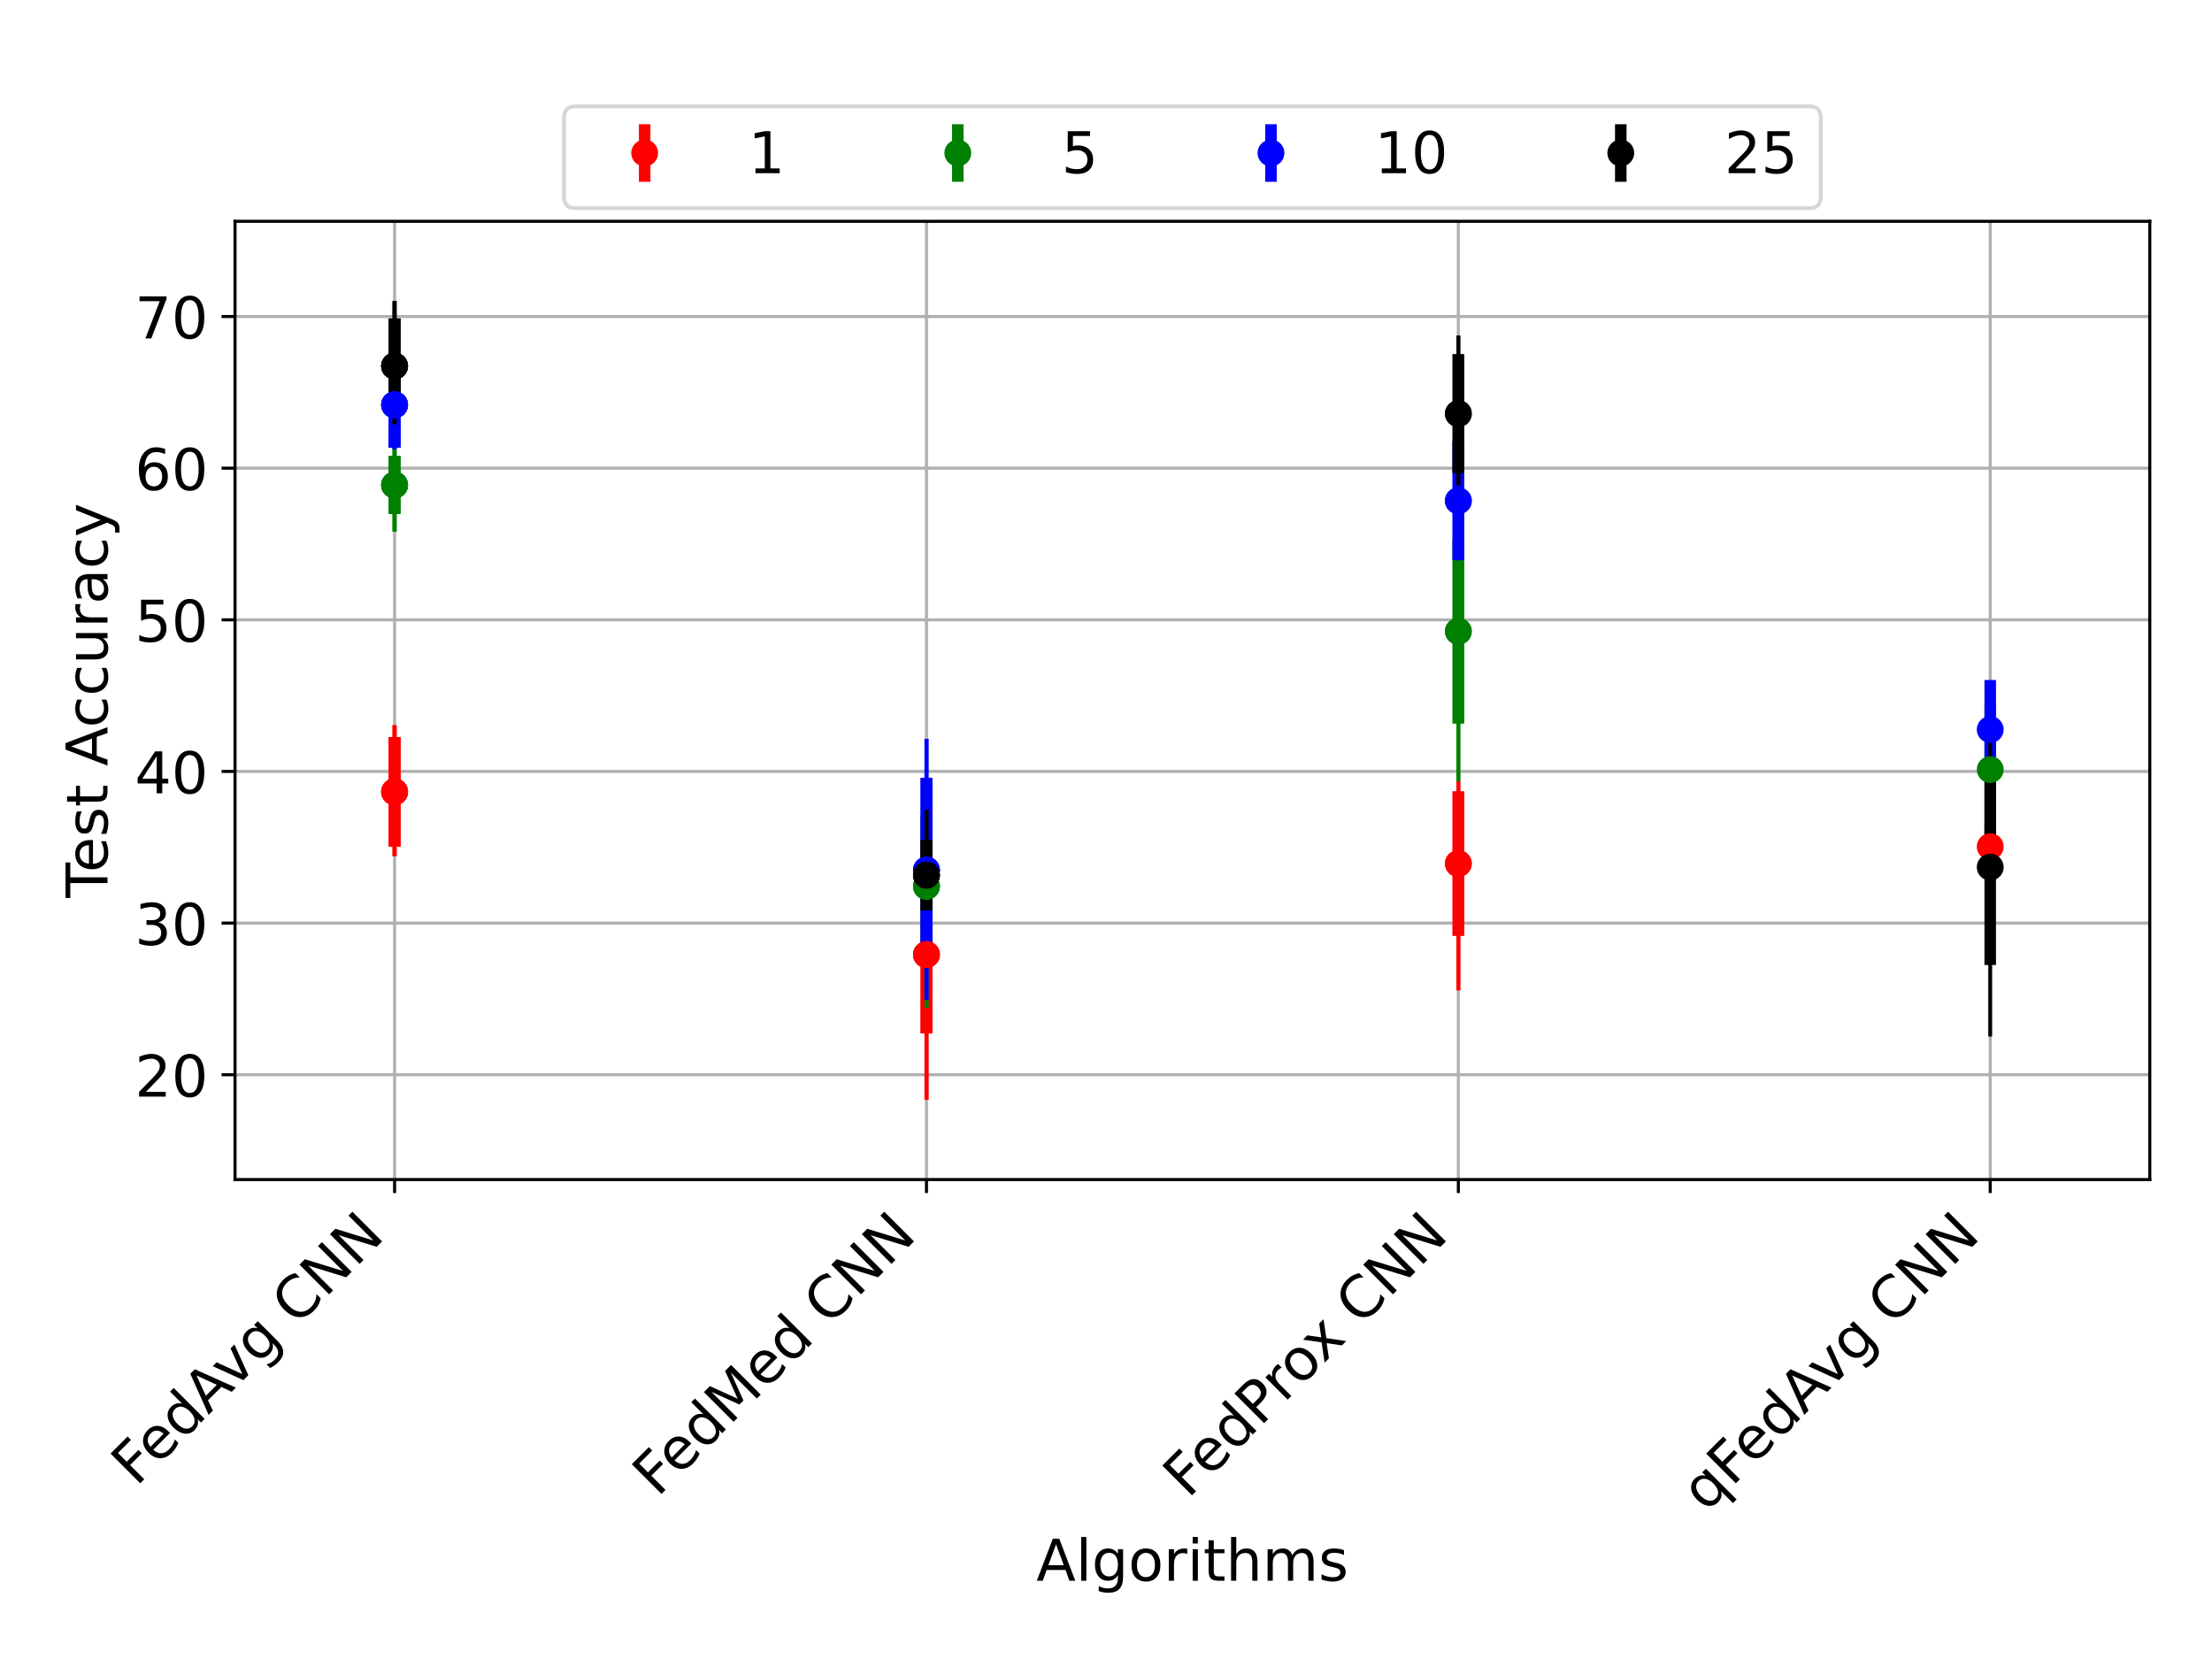 <?xml version="1.0" encoding="utf-8" standalone="no"?>
<!DOCTYPE svg PUBLIC "-//W3C//DTD SVG 1.1//EN"
  "http://www.w3.org/Graphics/SVG/1.1/DTD/svg11.dtd">
<!-- Created with matplotlib (https://matplotlib.org/) -->
<svg height="432pt" version="1.1" viewBox="0 0 576 432" width="576pt" xmlns="http://www.w3.org/2000/svg" xmlns:xlink="http://www.w3.org/1999/xlink">
 <defs>
  <style type="text/css">
*{stroke-linecap:butt;stroke-linejoin:round;}
  </style>
 </defs>
 <g id="figure_1">
  <g id="patch_1">
   <path d="M 0 432 
L 576 432 
L 576 0 
L 0 0 
z
" style="fill:#ffffff;"/>
  </g>
  <g id="axes_1">
   <g id="patch_2">
    <path d="M 61.2 307.157 
L 559.8 307.157 
L 559.8 57.624 
L 61.2 57.624 
z
" style="fill:#ffffff;"/>
   </g>
   <g id="matplotlib.axis_1">
    <g id="xtick_1">
     <g id="line2d_1">
      <path clip-path="url(#p30dc39fc55)" d="M 102.75 307.157 
L 102.75 57.624 
" style="fill:none;stroke:#b0b0b0;stroke-linecap:square;stroke-width:0.8;"/>
     </g>
     <g id="line2d_2">
      <defs>
       <path d="M 0 0 
L 0 3.5 
" id="mb467968a9c" style="stroke:#000000;stroke-width:0.8;"/>
      </defs>
      <g>
       <use style="stroke:#000000;stroke-width:0.8;" x="102.75" xlink:href="#mb467968a9c" y="307.157"/>
      </g>
     </g>
     <g id="text_1">
      <!-- FedAvg CNN -->
      <defs>
       <path d="M 9.812 72.906 
L 51.703 72.906 
L 51.703 64.594 
L 19.672 64.594 
L 19.672 43.109 
L 48.578 43.109 
L 48.578 34.812 
L 19.672 34.812 
L 19.672 0 
L 9.812 0 
z
" id="DejaVuSans-70"/>
       <path d="M 56.203 29.594 
L 56.203 25.203 
L 14.891 25.203 
Q 15.484 15.922 20.484 11.062 
Q 25.484 6.203 34.422 6.203 
Q 39.594 6.203 44.453 7.469 
Q 49.312 8.734 54.109 11.281 
L 54.109 2.781 
Q 49.266 0.734 44.188 -0.344 
Q 39.109 -1.422 33.891 -1.422 
Q 20.797 -1.422 13.156 6.188 
Q 5.516 13.812 5.516 26.812 
Q 5.516 40.234 12.766 48.109 
Q 20.016 56 32.328 56 
Q 43.359 56 49.781 48.891 
Q 56.203 41.797 56.203 29.594 
z
M 47.219 32.234 
Q 47.125 39.594 43.094 43.984 
Q 39.062 48.391 32.422 48.391 
Q 24.906 48.391 20.391 44.141 
Q 15.875 39.891 15.188 32.172 
z
" id="DejaVuSans-101"/>
       <path d="M 45.406 46.391 
L 45.406 75.984 
L 54.391 75.984 
L 54.391 0 
L 45.406 0 
L 45.406 8.203 
Q 42.578 3.328 38.25 0.953 
Q 33.938 -1.422 27.875 -1.422 
Q 17.969 -1.422 11.734 6.484 
Q 5.516 14.406 5.516 27.297 
Q 5.516 40.188 11.734 48.094 
Q 17.969 56 27.875 56 
Q 33.938 56 38.25 53.625 
Q 42.578 51.266 45.406 46.391 
z
M 14.797 27.297 
Q 14.797 17.391 18.875 11.75 
Q 22.953 6.109 30.078 6.109 
Q 37.203 6.109 41.297 11.75 
Q 45.406 17.391 45.406 27.297 
Q 45.406 37.203 41.297 42.844 
Q 37.203 48.484 30.078 48.484 
Q 22.953 48.484 18.875 42.844 
Q 14.797 37.203 14.797 27.297 
z
" id="DejaVuSans-100"/>
       <path d="M 34.188 63.188 
L 20.797 26.906 
L 47.609 26.906 
z
M 28.609 72.906 
L 39.797 72.906 
L 67.578 0 
L 57.328 0 
L 50.688 18.703 
L 17.828 18.703 
L 11.188 0 
L 0.781 0 
z
" id="DejaVuSans-65"/>
       <path d="M 2.984 54.688 
L 12.5 54.688 
L 29.594 8.797 
L 46.688 54.688 
L 56.203 54.688 
L 35.688 0 
L 23.484 0 
z
" id="DejaVuSans-118"/>
       <path d="M 45.406 27.984 
Q 45.406 37.75 41.375 43.109 
Q 37.359 48.484 30.078 48.484 
Q 22.859 48.484 18.828 43.109 
Q 14.797 37.75 14.797 27.984 
Q 14.797 18.266 18.828 12.891 
Q 22.859 7.516 30.078 7.516 
Q 37.359 7.516 41.375 12.891 
Q 45.406 18.266 45.406 27.984 
z
M 54.391 6.781 
Q 54.391 -7.172 48.188 -13.984 
Q 42 -20.797 29.203 -20.797 
Q 24.469 -20.797 20.266 -20.094 
Q 16.062 -19.391 12.109 -17.922 
L 12.109 -9.188 
Q 16.062 -11.328 19.922 -12.344 
Q 23.781 -13.375 27.781 -13.375 
Q 36.625 -13.375 41.016 -8.766 
Q 45.406 -4.156 45.406 5.172 
L 45.406 9.625 
Q 42.625 4.781 38.281 2.391 
Q 33.938 0 27.875 0 
Q 17.828 0 11.672 7.656 
Q 5.516 15.328 5.516 27.984 
Q 5.516 40.672 11.672 48.328 
Q 17.828 56 27.875 56 
Q 33.938 56 38.281 53.609 
Q 42.625 51.219 45.406 46.391 
L 45.406 54.688 
L 54.391 54.688 
z
" id="DejaVuSans-103"/>
       <path id="DejaVuSans-32"/>
       <path d="M 64.406 67.281 
L 64.406 56.891 
Q 59.422 61.531 53.781 63.812 
Q 48.141 66.109 41.797 66.109 
Q 29.297 66.109 22.656 58.469 
Q 16.016 50.828 16.016 36.375 
Q 16.016 21.969 22.656 14.328 
Q 29.297 6.688 41.797 6.688 
Q 48.141 6.688 53.781 8.984 
Q 59.422 11.281 64.406 15.922 
L 64.406 5.609 
Q 59.234 2.094 53.438 0.328 
Q 47.656 -1.422 41.219 -1.422 
Q 24.656 -1.422 15.125 8.703 
Q 5.609 18.844 5.609 36.375 
Q 5.609 53.953 15.125 64.078 
Q 24.656 74.219 41.219 74.219 
Q 47.75 74.219 53.531 72.484 
Q 59.328 70.75 64.406 67.281 
z
" id="DejaVuSans-67"/>
       <path d="M 9.812 72.906 
L 23.094 72.906 
L 55.422 11.922 
L 55.422 72.906 
L 64.984 72.906 
L 64.984 0 
L 51.703 0 
L 19.391 60.984 
L 19.391 0 
L 9.812 0 
z
" id="DejaVuSans-78"/>
      </defs>
      <g transform="translate(35.476 387.284)rotate(-45)scale(0.15 -0.15)">
       <use xlink:href="#DejaVuSans-70"/>
       <use x="52.02" xlink:href="#DejaVuSans-101"/>
       <use x="113.543" xlink:href="#DejaVuSans-100"/>
       <use x="177.02" xlink:href="#DejaVuSans-65"/>
       <use x="239.553" xlink:href="#DejaVuSans-118"/>
       <use x="298.732" xlink:href="#DejaVuSans-103"/>
       <use x="362.209" xlink:href="#DejaVuSans-32"/>
       <use x="393.996" xlink:href="#DejaVuSans-67"/>
       <use x="463.82" xlink:href="#DejaVuSans-78"/>
       <use x="538.625" xlink:href="#DejaVuSans-78"/>
      </g>
     </g>
    </g>
    <g id="xtick_2">
     <g id="line2d_3">
      <path clip-path="url(#p30dc39fc55)" d="M 241.25 307.157 
L 241.25 57.624 
" style="fill:none;stroke:#b0b0b0;stroke-linecap:square;stroke-width:0.8;"/>
     </g>
     <g id="line2d_4">
      <g>
       <use style="stroke:#000000;stroke-width:0.8;" x="241.25" xlink:href="#mb467968a9c" y="307.157"/>
      </g>
     </g>
     <g id="text_2">
      <!-- FedMed CNN -->
      <defs>
       <path d="M 9.812 72.906 
L 24.516 72.906 
L 43.109 23.297 
L 61.812 72.906 
L 76.516 72.906 
L 76.516 0 
L 66.891 0 
L 66.891 64.016 
L 48.094 14.016 
L 38.188 14.016 
L 19.391 64.016 
L 19.391 0 
L 9.812 0 
z
" id="DejaVuSans-77"/>
      </defs>
      <g transform="translate(171.208 390.052)rotate(-45)scale(0.15 -0.15)">
       <use xlink:href="#DejaVuSans-70"/>
       <use x="52.02" xlink:href="#DejaVuSans-101"/>
       <use x="113.543" xlink:href="#DejaVuSans-100"/>
       <use x="177.02" xlink:href="#DejaVuSans-77"/>
       <use x="263.299" xlink:href="#DejaVuSans-101"/>
       <use x="324.822" xlink:href="#DejaVuSans-100"/>
       <use x="388.299" xlink:href="#DejaVuSans-32"/>
       <use x="420.086" xlink:href="#DejaVuSans-67"/>
       <use x="489.91" xlink:href="#DejaVuSans-78"/>
       <use x="564.715" xlink:href="#DejaVuSans-78"/>
      </g>
     </g>
    </g>
    <g id="xtick_3">
     <g id="line2d_5">
      <path clip-path="url(#p30dc39fc55)" d="M 379.75 307.157 
L 379.75 57.624 
" style="fill:none;stroke:#b0b0b0;stroke-linecap:square;stroke-width:0.8;"/>
     </g>
     <g id="line2d_6">
      <g>
       <use style="stroke:#000000;stroke-width:0.8;" x="379.75" xlink:href="#mb467968a9c" y="307.157"/>
      </g>
     </g>
     <g id="text_3">
      <!-- FedProx CNN -->
      <defs>
       <path d="M 19.672 64.797 
L 19.672 37.406 
L 32.078 37.406 
Q 38.969 37.406 42.719 40.969 
Q 46.484 44.531 46.484 51.125 
Q 46.484 57.672 42.719 61.234 
Q 38.969 64.797 32.078 64.797 
z
M 9.812 72.906 
L 32.078 72.906 
Q 44.344 72.906 50.609 67.359 
Q 56.891 61.812 56.891 51.125 
Q 56.891 40.328 50.609 34.812 
Q 44.344 29.297 32.078 29.297 
L 19.672 29.297 
L 19.672 0 
L 9.812 0 
z
" id="DejaVuSans-80"/>
       <path d="M 41.109 46.297 
Q 39.594 47.172 37.812 47.578 
Q 36.031 48 33.891 48 
Q 26.266 48 22.188 43.047 
Q 18.109 38.094 18.109 28.812 
L 18.109 0 
L 9.078 0 
L 9.078 54.688 
L 18.109 54.688 
L 18.109 46.188 
Q 20.953 51.172 25.484 53.578 
Q 30.031 56 36.531 56 
Q 37.453 56 38.578 55.875 
Q 39.703 55.766 41.062 55.516 
z
" id="DejaVuSans-114"/>
       <path d="M 30.609 48.391 
Q 23.391 48.391 19.188 42.75 
Q 14.984 37.109 14.984 27.297 
Q 14.984 17.484 19.156 11.844 
Q 23.344 6.203 30.609 6.203 
Q 37.797 6.203 41.984 11.859 
Q 46.188 17.531 46.188 27.297 
Q 46.188 37.016 41.984 42.703 
Q 37.797 48.391 30.609 48.391 
z
M 30.609 56 
Q 42.328 56 49.016 48.375 
Q 55.719 40.766 55.719 27.297 
Q 55.719 13.875 49.016 6.219 
Q 42.328 -1.422 30.609 -1.422 
Q 18.844 -1.422 12.172 6.219 
Q 5.516 13.875 5.516 27.297 
Q 5.516 40.766 12.172 48.375 
Q 18.844 56 30.609 56 
z
" id="DejaVuSans-111"/>
       <path d="M 54.891 54.688 
L 35.109 28.078 
L 55.906 0 
L 45.312 0 
L 29.391 21.484 
L 13.484 0 
L 2.875 0 
L 24.125 28.609 
L 4.688 54.688 
L 15.281 54.688 
L 29.781 35.203 
L 44.281 54.688 
z
" id="DejaVuSans-120"/>
      </defs>
      <g transform="translate(309.352 390.408)rotate(-45)scale(0.15 -0.15)">
       <use xlink:href="#DejaVuSans-70"/>
       <use x="52.02" xlink:href="#DejaVuSans-101"/>
       <use x="113.543" xlink:href="#DejaVuSans-100"/>
       <use x="177.02" xlink:href="#DejaVuSans-80"/>
       <use x="235.572" xlink:href="#DejaVuSans-114"/>
       <use x="274.436" xlink:href="#DejaVuSans-111"/>
       <use x="332.492" xlink:href="#DejaVuSans-120"/>
       <use x="391.672" xlink:href="#DejaVuSans-32"/>
       <use x="423.459" xlink:href="#DejaVuSans-67"/>
       <use x="493.283" xlink:href="#DejaVuSans-78"/>
       <use x="568.088" xlink:href="#DejaVuSans-78"/>
      </g>
     </g>
    </g>
    <g id="xtick_4">
     <g id="line2d_7">
      <path clip-path="url(#p30dc39fc55)" d="M 518.25 307.157 
L 518.25 57.624 
" style="fill:none;stroke:#b0b0b0;stroke-linecap:square;stroke-width:0.8;"/>
     </g>
     <g id="line2d_8">
      <g>
       <use style="stroke:#000000;stroke-width:0.8;" x="518.25" xlink:href="#mb467968a9c" y="307.157"/>
      </g>
     </g>
     <g id="text_4">
      <!-- qFedAvg CNN -->
      <defs>
       <path d="M 14.797 27.297 
Q 14.797 17.391 18.875 11.75 
Q 22.953 6.109 30.078 6.109 
Q 37.203 6.109 41.297 11.75 
Q 45.406 17.391 45.406 27.297 
Q 45.406 37.203 41.297 42.844 
Q 37.203 48.484 30.078 48.484 
Q 22.953 48.484 18.875 42.844 
Q 14.797 37.203 14.797 27.297 
z
M 45.406 8.203 
Q 42.578 3.328 38.25 0.953 
Q 33.938 -1.422 27.875 -1.422 
Q 17.969 -1.422 11.734 6.484 
Q 5.516 14.406 5.516 27.297 
Q 5.516 40.188 11.734 48.094 
Q 17.969 56 27.875 56 
Q 33.938 56 38.25 53.625 
Q 42.578 51.266 45.406 46.391 
L 45.406 54.688 
L 54.391 54.688 
L 54.391 -20.797 
L 45.406 -20.797 
z
" id="DejaVuSans-113"/>
      </defs>
      <g transform="translate(444.242 394.018)rotate(-45)scale(0.15 -0.15)">
       <use xlink:href="#DejaVuSans-113"/>
       <use x="63.477" xlink:href="#DejaVuSans-70"/>
       <use x="115.496" xlink:href="#DejaVuSans-101"/>
       <use x="177.02" xlink:href="#DejaVuSans-100"/>
       <use x="240.496" xlink:href="#DejaVuSans-65"/>
       <use x="303.029" xlink:href="#DejaVuSans-118"/>
       <use x="362.209" xlink:href="#DejaVuSans-103"/>
       <use x="425.686" xlink:href="#DejaVuSans-32"/>
       <use x="457.473" xlink:href="#DejaVuSans-67"/>
       <use x="527.297" xlink:href="#DejaVuSans-78"/>
       <use x="602.102" xlink:href="#DejaVuSans-78"/>
      </g>
     </g>
    </g>
    <g id="text_5">
     <!-- Algorithms -->
     <defs>
      <path d="M 9.422 75.984 
L 18.406 75.984 
L 18.406 0 
L 9.422 0 
z
" id="DejaVuSans-108"/>
      <path d="M 9.422 54.688 
L 18.406 54.688 
L 18.406 0 
L 9.422 0 
z
M 9.422 75.984 
L 18.406 75.984 
L 18.406 64.594 
L 9.422 64.594 
z
" id="DejaVuSans-105"/>
      <path d="M 18.312 70.219 
L 18.312 54.688 
L 36.812 54.688 
L 36.812 47.703 
L 18.312 47.703 
L 18.312 18.016 
Q 18.312 11.328 20.141 9.422 
Q 21.969 7.516 27.594 7.516 
L 36.812 7.516 
L 36.812 0 
L 27.594 0 
Q 17.188 0 13.234 3.875 
Q 9.281 7.766 9.281 18.016 
L 9.281 47.703 
L 2.688 47.703 
L 2.688 54.688 
L 9.281 54.688 
L 9.281 70.219 
z
" id="DejaVuSans-116"/>
      <path d="M 54.891 33.016 
L 54.891 0 
L 45.906 0 
L 45.906 32.719 
Q 45.906 40.484 42.875 44.328 
Q 39.844 48.188 33.797 48.188 
Q 26.516 48.188 22.312 43.547 
Q 18.109 38.922 18.109 30.906 
L 18.109 0 
L 9.078 0 
L 9.078 75.984 
L 18.109 75.984 
L 18.109 46.188 
Q 21.344 51.125 25.703 53.562 
Q 30.078 56 35.797 56 
Q 45.219 56 50.047 50.172 
Q 54.891 44.344 54.891 33.016 
z
" id="DejaVuSans-104"/>
      <path d="M 52 44.188 
Q 55.375 50.25 60.062 53.125 
Q 64.75 56 71.094 56 
Q 79.641 56 84.281 50.016 
Q 88.922 44.047 88.922 33.016 
L 88.922 0 
L 79.891 0 
L 79.891 32.719 
Q 79.891 40.578 77.094 44.375 
Q 74.312 48.188 68.609 48.188 
Q 61.625 48.188 57.562 43.547 
Q 53.516 38.922 53.516 30.906 
L 53.516 0 
L 44.484 0 
L 44.484 32.719 
Q 44.484 40.625 41.703 44.406 
Q 38.922 48.188 33.109 48.188 
Q 26.219 48.188 22.156 43.531 
Q 18.109 38.875 18.109 30.906 
L 18.109 0 
L 9.078 0 
L 9.078 54.688 
L 18.109 54.688 
L 18.109 46.188 
Q 21.188 51.219 25.484 53.609 
Q 29.781 56 35.688 56 
Q 41.656 56 45.828 52.969 
Q 50 49.953 52 44.188 
z
" id="DejaVuSans-109"/>
      <path d="M 44.281 53.078 
L 44.281 44.578 
Q 40.484 46.531 36.375 47.5 
Q 32.281 48.484 27.875 48.484 
Q 21.188 48.484 17.844 46.438 
Q 14.5 44.391 14.5 40.281 
Q 14.5 37.156 16.891 35.375 
Q 19.281 33.594 26.516 31.984 
L 29.594 31.297 
Q 39.156 29.25 43.188 25.516 
Q 47.219 21.781 47.219 15.094 
Q 47.219 7.469 41.188 3.016 
Q 35.156 -1.422 24.609 -1.422 
Q 20.219 -1.422 15.453 -0.562 
Q 10.688 0.297 5.422 2 
L 5.422 11.281 
Q 10.406 8.688 15.234 7.391 
Q 20.062 6.109 24.812 6.109 
Q 31.156 6.109 34.562 8.281 
Q 37.984 10.453 37.984 14.406 
Q 37.984 18.062 35.516 20.016 
Q 33.062 21.969 24.703 23.781 
L 21.578 24.516 
Q 13.234 26.266 9.516 29.906 
Q 5.812 33.547 5.812 39.891 
Q 5.812 47.609 11.281 51.797 
Q 16.75 56 26.812 56 
Q 31.781 56 36.172 55.266 
Q 40.578 54.547 44.281 53.078 
z
" id="DejaVuSans-115"/>
     </defs>
     <g transform="translate(269.863 411.621)scale(0.15 -0.15)">
      <use xlink:href="#DejaVuSans-65"/>
      <use x="68.408" xlink:href="#DejaVuSans-108"/>
      <use x="96.191" xlink:href="#DejaVuSans-103"/>
      <use x="159.668" xlink:href="#DejaVuSans-111"/>
      <use x="220.85" xlink:href="#DejaVuSans-114"/>
      <use x="261.963" xlink:href="#DejaVuSans-105"/>
      <use x="289.746" xlink:href="#DejaVuSans-116"/>
      <use x="328.955" xlink:href="#DejaVuSans-104"/>
      <use x="392.334" xlink:href="#DejaVuSans-109"/>
      <use x="489.746" xlink:href="#DejaVuSans-115"/>
     </g>
    </g>
   </g>
   <g id="matplotlib.axis_2">
    <g id="ytick_1">
     <g id="line2d_9">
      <path clip-path="url(#p30dc39fc55)" d="M 61.2 279.864 
L 559.8 279.864 
" style="fill:none;stroke:#b0b0b0;stroke-linecap:square;stroke-width:0.8;"/>
     </g>
     <g id="line2d_10">
      <defs>
       <path d="M 0 0 
L -3.5 0 
" id="m1a79c2ee93" style="stroke:#000000;stroke-width:0.8;"/>
      </defs>
      <g>
       <use style="stroke:#000000;stroke-width:0.8;" x="61.2" xlink:href="#m1a79c2ee93" y="279.864"/>
      </g>
     </g>
     <g id="text_6">
      <!-- 20 -->
      <defs>
       <path d="M 19.188 8.297 
L 53.609 8.297 
L 53.609 0 
L 7.328 0 
L 7.328 8.297 
Q 12.938 14.109 22.625 23.891 
Q 32.328 33.688 34.812 36.531 
Q 39.547 41.844 41.422 45.531 
Q 43.312 49.219 43.312 52.781 
Q 43.312 58.594 39.234 62.25 
Q 35.156 65.922 28.609 65.922 
Q 23.969 65.922 18.812 64.312 
Q 13.672 62.703 7.812 59.422 
L 7.812 69.391 
Q 13.766 71.781 18.938 73 
Q 24.125 74.219 28.422 74.219 
Q 39.75 74.219 46.484 68.547 
Q 53.219 62.891 53.219 53.422 
Q 53.219 48.922 51.531 44.891 
Q 49.859 40.875 45.406 35.406 
Q 44.188 33.984 37.641 27.219 
Q 31.109 20.453 19.188 8.297 
z
" id="DejaVuSans-50"/>
       <path d="M 31.781 66.406 
Q 24.172 66.406 20.328 58.906 
Q 16.5 51.422 16.5 36.375 
Q 16.5 21.391 20.328 13.891 
Q 24.172 6.391 31.781 6.391 
Q 39.453 6.391 43.281 13.891 
Q 47.125 21.391 47.125 36.375 
Q 47.125 51.422 43.281 58.906 
Q 39.453 66.406 31.781 66.406 
z
M 31.781 74.219 
Q 44.047 74.219 50.516 64.516 
Q 56.984 54.828 56.984 36.375 
Q 56.984 17.969 50.516 8.266 
Q 44.047 -1.422 31.781 -1.422 
Q 19.531 -1.422 13.062 8.266 
Q 6.594 17.969 6.594 36.375 
Q 6.594 54.828 13.062 64.516 
Q 19.531 74.219 31.781 74.219 
z
" id="DejaVuSans-48"/>
      </defs>
      <g transform="translate(35.112 285.563)scale(0.15 -0.15)">
       <use xlink:href="#DejaVuSans-50"/>
       <use x="63.623" xlink:href="#DejaVuSans-48"/>
      </g>
     </g>
    </g>
    <g id="ytick_2">
     <g id="line2d_11">
      <path clip-path="url(#p30dc39fc55)" d="M 61.2 240.375 
L 559.8 240.375 
" style="fill:none;stroke:#b0b0b0;stroke-linecap:square;stroke-width:0.8;"/>
     </g>
     <g id="line2d_12">
      <g>
       <use style="stroke:#000000;stroke-width:0.8;" x="61.2" xlink:href="#m1a79c2ee93" y="240.375"/>
      </g>
     </g>
     <g id="text_7">
      <!-- 30 -->
      <defs>
       <path d="M 40.578 39.312 
Q 47.656 37.797 51.625 33 
Q 55.609 28.219 55.609 21.188 
Q 55.609 10.406 48.188 4.484 
Q 40.766 -1.422 27.094 -1.422 
Q 22.516 -1.422 17.656 -0.516 
Q 12.797 0.391 7.625 2.203 
L 7.625 11.719 
Q 11.719 9.328 16.594 8.109 
Q 21.484 6.891 26.812 6.891 
Q 36.078 6.891 40.938 10.547 
Q 45.797 14.203 45.797 21.188 
Q 45.797 27.641 41.281 31.266 
Q 36.766 34.906 28.719 34.906 
L 20.219 34.906 
L 20.219 43.016 
L 29.109 43.016 
Q 36.375 43.016 40.234 45.922 
Q 44.094 48.828 44.094 54.297 
Q 44.094 59.906 40.109 62.906 
Q 36.141 65.922 28.719 65.922 
Q 24.656 65.922 20.016 65.031 
Q 15.375 64.156 9.812 62.312 
L 9.812 71.094 
Q 15.438 72.656 20.344 73.438 
Q 25.25 74.219 29.594 74.219 
Q 40.828 74.219 47.359 69.109 
Q 53.906 64.016 53.906 55.328 
Q 53.906 49.266 50.438 45.094 
Q 46.969 40.922 40.578 39.312 
z
" id="DejaVuSans-51"/>
      </defs>
      <g transform="translate(35.112 246.074)scale(0.15 -0.15)">
       <use xlink:href="#DejaVuSans-51"/>
       <use x="63.623" xlink:href="#DejaVuSans-48"/>
      </g>
     </g>
    </g>
    <g id="ytick_3">
     <g id="line2d_13">
      <path clip-path="url(#p30dc39fc55)" d="M 61.2 200.885 
L 559.8 200.885 
" style="fill:none;stroke:#b0b0b0;stroke-linecap:square;stroke-width:0.8;"/>
     </g>
     <g id="line2d_14">
      <g>
       <use style="stroke:#000000;stroke-width:0.8;" x="61.2" xlink:href="#m1a79c2ee93" y="200.885"/>
      </g>
     </g>
     <g id="text_8">
      <!-- 40 -->
      <defs>
       <path d="M 37.797 64.312 
L 12.891 25.391 
L 37.797 25.391 
z
M 35.203 72.906 
L 47.609 72.906 
L 47.609 25.391 
L 58.016 25.391 
L 58.016 17.188 
L 47.609 17.188 
L 47.609 0 
L 37.797 0 
L 37.797 17.188 
L 4.891 17.188 
L 4.891 26.703 
z
" id="DejaVuSans-52"/>
      </defs>
      <g transform="translate(35.112 206.584)scale(0.15 -0.15)">
       <use xlink:href="#DejaVuSans-52"/>
       <use x="63.623" xlink:href="#DejaVuSans-48"/>
      </g>
     </g>
    </g>
    <g id="ytick_4">
     <g id="line2d_15">
      <path clip-path="url(#p30dc39fc55)" d="M 61.2 161.396 
L 559.8 161.396 
" style="fill:none;stroke:#b0b0b0;stroke-linecap:square;stroke-width:0.8;"/>
     </g>
     <g id="line2d_16">
      <g>
       <use style="stroke:#000000;stroke-width:0.8;" x="61.2" xlink:href="#m1a79c2ee93" y="161.396"/>
      </g>
     </g>
     <g id="text_9">
      <!-- 50 -->
      <defs>
       <path d="M 10.797 72.906 
L 49.516 72.906 
L 49.516 64.594 
L 19.828 64.594 
L 19.828 46.734 
Q 21.969 47.469 24.109 47.828 
Q 26.266 48.188 28.422 48.188 
Q 40.625 48.188 47.75 41.5 
Q 54.891 34.812 54.891 23.391 
Q 54.891 11.625 47.562 5.094 
Q 40.234 -1.422 26.906 -1.422 
Q 22.312 -1.422 17.547 -0.641 
Q 12.797 0.141 7.719 1.703 
L 7.719 11.625 
Q 12.109 9.234 16.797 8.062 
Q 21.484 6.891 26.703 6.891 
Q 35.156 6.891 40.078 11.328 
Q 45.016 15.766 45.016 23.391 
Q 45.016 31 40.078 35.438 
Q 35.156 39.891 26.703 39.891 
Q 22.75 39.891 18.812 39.016 
Q 14.891 38.141 10.797 36.281 
z
" id="DejaVuSans-53"/>
      </defs>
      <g transform="translate(35.112 167.095)scale(0.15 -0.15)">
       <use xlink:href="#DejaVuSans-53"/>
       <use x="63.623" xlink:href="#DejaVuSans-48"/>
      </g>
     </g>
    </g>
    <g id="ytick_5">
     <g id="line2d_17">
      <path clip-path="url(#p30dc39fc55)" d="M 61.2 121.907 
L 559.8 121.907 
" style="fill:none;stroke:#b0b0b0;stroke-linecap:square;stroke-width:0.8;"/>
     </g>
     <g id="line2d_18">
      <g>
       <use style="stroke:#000000;stroke-width:0.8;" x="61.2" xlink:href="#m1a79c2ee93" y="121.907"/>
      </g>
     </g>
     <g id="text_10">
      <!-- 60 -->
      <defs>
       <path d="M 33.016 40.375 
Q 26.375 40.375 22.484 35.828 
Q 18.609 31.297 18.609 23.391 
Q 18.609 15.531 22.484 10.953 
Q 26.375 6.391 33.016 6.391 
Q 39.656 6.391 43.531 10.953 
Q 47.406 15.531 47.406 23.391 
Q 47.406 31.297 43.531 35.828 
Q 39.656 40.375 33.016 40.375 
z
M 52.594 71.297 
L 52.594 62.312 
Q 48.875 64.062 45.094 64.984 
Q 41.312 65.922 37.594 65.922 
Q 27.828 65.922 22.672 59.328 
Q 17.531 52.734 16.797 39.406 
Q 19.672 43.656 24.016 45.922 
Q 28.375 48.188 33.594 48.188 
Q 44.578 48.188 50.953 41.516 
Q 57.328 34.859 57.328 23.391 
Q 57.328 12.156 50.688 5.359 
Q 44.047 -1.422 33.016 -1.422 
Q 20.359 -1.422 13.672 8.266 
Q 6.984 17.969 6.984 36.375 
Q 6.984 53.656 15.188 63.938 
Q 23.391 74.219 37.203 74.219 
Q 40.922 74.219 44.703 73.484 
Q 48.484 72.75 52.594 71.297 
z
" id="DejaVuSans-54"/>
      </defs>
      <g transform="translate(35.112 127.606)scale(0.15 -0.15)">
       <use xlink:href="#DejaVuSans-54"/>
       <use x="63.623" xlink:href="#DejaVuSans-48"/>
      </g>
     </g>
    </g>
    <g id="ytick_6">
     <g id="line2d_19">
      <path clip-path="url(#p30dc39fc55)" d="M 61.2 82.417 
L 559.8 82.417 
" style="fill:none;stroke:#b0b0b0;stroke-linecap:square;stroke-width:0.8;"/>
     </g>
     <g id="line2d_20">
      <g>
       <use style="stroke:#000000;stroke-width:0.8;" x="61.2" xlink:href="#m1a79c2ee93" y="82.417"/>
      </g>
     </g>
     <g id="text_11">
      <!-- 70 -->
      <defs>
       <path d="M 8.203 72.906 
L 55.078 72.906 
L 55.078 68.703 
L 28.609 0 
L 18.312 0 
L 43.219 64.594 
L 8.203 64.594 
z
" id="DejaVuSans-55"/>
      </defs>
      <g transform="translate(35.112 88.116)scale(0.15 -0.15)">
       <use xlink:href="#DejaVuSans-55"/>
       <use x="63.623" xlink:href="#DejaVuSans-48"/>
      </g>
     </g>
    </g>
    <g id="text_12">
     <!-- Test Accuracy -->
     <defs>
      <path d="M -0.297 72.906 
L 61.375 72.906 
L 61.375 64.594 
L 35.5 64.594 
L 35.5 0 
L 25.594 0 
L 25.594 64.594 
L -0.297 64.594 
z
" id="DejaVuSans-84"/>
      <path d="M 48.781 52.594 
L 48.781 44.188 
Q 44.969 46.297 41.141 47.344 
Q 37.312 48.391 33.406 48.391 
Q 24.656 48.391 19.812 42.844 
Q 14.984 37.312 14.984 27.297 
Q 14.984 17.281 19.812 11.734 
Q 24.656 6.203 33.406 6.203 
Q 37.312 6.203 41.141 7.25 
Q 44.969 8.297 48.781 10.406 
L 48.781 2.094 
Q 45.016 0.344 40.984 -0.531 
Q 36.969 -1.422 32.422 -1.422 
Q 20.062 -1.422 12.781 6.344 
Q 5.516 14.109 5.516 27.297 
Q 5.516 40.672 12.859 48.328 
Q 20.219 56 33.016 56 
Q 37.156 56 41.109 55.141 
Q 45.062 54.297 48.781 52.594 
z
" id="DejaVuSans-99"/>
      <path d="M 8.5 21.578 
L 8.5 54.688 
L 17.484 54.688 
L 17.484 21.922 
Q 17.484 14.156 20.5 10.266 
Q 23.531 6.391 29.594 6.391 
Q 36.859 6.391 41.078 11.031 
Q 45.312 15.672 45.312 23.688 
L 45.312 54.688 
L 54.297 54.688 
L 54.297 0 
L 45.312 0 
L 45.312 8.406 
Q 42.047 3.422 37.719 1 
Q 33.406 -1.422 27.688 -1.422 
Q 18.266 -1.422 13.375 4.438 
Q 8.5 10.297 8.5 21.578 
z
M 31.109 56 
z
" id="DejaVuSans-117"/>
      <path d="M 34.281 27.484 
Q 23.391 27.484 19.188 25 
Q 14.984 22.516 14.984 16.5 
Q 14.984 11.719 18.141 8.906 
Q 21.297 6.109 26.703 6.109 
Q 34.188 6.109 38.703 11.406 
Q 43.219 16.703 43.219 25.484 
L 43.219 27.484 
z
M 52.203 31.203 
L 52.203 0 
L 43.219 0 
L 43.219 8.297 
Q 40.141 3.328 35.547 0.953 
Q 30.953 -1.422 24.312 -1.422 
Q 15.922 -1.422 10.953 3.297 
Q 6 8.016 6 15.922 
Q 6 25.141 12.172 29.828 
Q 18.359 34.516 30.609 34.516 
L 43.219 34.516 
L 43.219 35.406 
Q 43.219 41.609 39.141 45 
Q 35.062 48.391 27.688 48.391 
Q 23 48.391 18.547 47.266 
Q 14.109 46.141 10.016 43.891 
L 10.016 52.203 
Q 14.938 54.109 19.578 55.047 
Q 24.219 56 28.609 56 
Q 40.484 56 46.344 49.844 
Q 52.203 43.703 52.203 31.203 
z
" id="DejaVuSans-97"/>
      <path d="M 32.172 -5.078 
Q 28.375 -14.844 24.75 -17.812 
Q 21.141 -20.797 15.094 -20.797 
L 7.906 -20.797 
L 7.906 -13.281 
L 13.188 -13.281 
Q 16.891 -13.281 18.938 -11.516 
Q 21 -9.766 23.484 -3.219 
L 25.094 0.875 
L 2.984 54.688 
L 12.5 54.688 
L 29.594 11.922 
L 46.688 54.688 
L 56.203 54.688 
z
" id="DejaVuSans-121"/>
     </defs>
     <g transform="translate(27.993 233.784)rotate(-90)scale(0.15 -0.15)">
      <use xlink:href="#DejaVuSans-84"/>
      <use x="44.084" xlink:href="#DejaVuSans-101"/>
      <use x="105.607" xlink:href="#DejaVuSans-115"/>
      <use x="157.707" xlink:href="#DejaVuSans-116"/>
      <use x="196.916" xlink:href="#DejaVuSans-32"/>
      <use x="228.703" xlink:href="#DejaVuSans-65"/>
      <use x="295.361" xlink:href="#DejaVuSans-99"/>
      <use x="350.342" xlink:href="#DejaVuSans-99"/>
      <use x="405.322" xlink:href="#DejaVuSans-117"/>
      <use x="468.701" xlink:href="#DejaVuSans-114"/>
      <use x="509.814" xlink:href="#DejaVuSans-97"/>
      <use x="571.094" xlink:href="#DejaVuSans-99"/>
      <use x="626.074" xlink:href="#DejaVuSans-121"/>
     </g>
    </g>
   </g>
   <g id="LineCollection_1">
    <path clip-path="url(#p30dc39fc55)" d="M 102.75 220.441 
L 102.75 191.927 
" style="fill:none;stroke:#ff0000;stroke-width:3;"/>
   </g>
   <g id="LineCollection_2">
    <path clip-path="url(#p30dc39fc55)" d="M 102.75 222.88 
L 102.75 188.889 
" style="fill:none;stroke:#ff0000;"/>
   </g>
   <g id="LineCollection_3">
    <path clip-path="url(#p30dc39fc55)" d="M 102.75 220.441 
L 102.75 191.927 
" style="fill:none;stroke:#ff0000;stroke-width:3;"/>
    <path clip-path="url(#p30dc39fc55)" d="M 241.25 269.097 
L 241.25 228.049 
" style="fill:none;stroke:#ff0000;stroke-width:3;"/>
   </g>
   <g id="LineCollection_4">
    <path clip-path="url(#p30dc39fc55)" d="M 102.75 222.88 
L 102.75 188.889 
" style="fill:none;stroke:#ff0000;"/>
    <path clip-path="url(#p30dc39fc55)" d="M 241.25 286.362 
L 241.25 227.378 
" style="fill:none;stroke:#ff0000;"/>
   </g>
   <g id="LineCollection_5">
    <path clip-path="url(#p30dc39fc55)" d="M 102.75 220.441 
L 102.75 191.927 
" style="fill:none;stroke:#ff0000;stroke-width:3;"/>
    <path clip-path="url(#p30dc39fc55)" d="M 241.25 269.097 
L 241.25 228.049 
" style="fill:none;stroke:#ff0000;stroke-width:3;"/>
    <path clip-path="url(#p30dc39fc55)" d="M 379.75 243.67 
L 379.75 206.088 
" style="fill:none;stroke:#ff0000;stroke-width:3;"/>
   </g>
   <g id="LineCollection_6">
    <path clip-path="url(#p30dc39fc55)" d="M 102.75 222.88 
L 102.75 188.889 
" style="fill:none;stroke:#ff0000;"/>
    <path clip-path="url(#p30dc39fc55)" d="M 241.25 286.362 
L 241.25 227.378 
" style="fill:none;stroke:#ff0000;"/>
    <path clip-path="url(#p30dc39fc55)" d="M 379.75 257.87 
L 379.75 203.385 
" style="fill:none;stroke:#ff0000;"/>
   </g>
   <g id="LineCollection_7">
    <path clip-path="url(#p30dc39fc55)" d="M 102.75 220.441 
L 102.75 191.927 
" style="fill:none;stroke:#ff0000;stroke-width:3;"/>
    <path clip-path="url(#p30dc39fc55)" d="M 241.25 269.097 
L 241.25 228.049 
" style="fill:none;stroke:#ff0000;stroke-width:3;"/>
    <path clip-path="url(#p30dc39fc55)" d="M 379.75 243.67 
L 379.75 206.088 
" style="fill:none;stroke:#ff0000;stroke-width:3;"/>
    <path clip-path="url(#p30dc39fc55)" d="M 518.25 226.051 
L 518.25 214.861 
" style="fill:none;stroke:#ff0000;stroke-width:3;"/>
   </g>
   <g id="LineCollection_8">
    <path clip-path="url(#p30dc39fc55)" d="M 102.75 222.88 
L 102.75 188.889 
" style="fill:none;stroke:#ff0000;"/>
    <path clip-path="url(#p30dc39fc55)" d="M 241.25 286.362 
L 241.25 227.378 
" style="fill:none;stroke:#ff0000;"/>
    <path clip-path="url(#p30dc39fc55)" d="M 379.75 257.87 
L 379.75 203.385 
" style="fill:none;stroke:#ff0000;"/>
    <path clip-path="url(#p30dc39fc55)" d="M 518.25 226.435 
L 518.25 210.244 
" style="fill:none;stroke:#ff0000;"/>
   </g>
   <g id="LineCollection_9">
    <path clip-path="url(#p30dc39fc55)" d="M 102.75 133.823 
L 102.75 118.788 
" style="fill:none;stroke:#008000;stroke-width:3;"/>
   </g>
   <g id="LineCollection_10">
    <path clip-path="url(#p30dc39fc55)" d="M 102.75 138.402 
L 102.75 115.908 
" style="fill:none;stroke:#008000;"/>
   </g>
   <g id="LineCollection_11">
    <path clip-path="url(#p30dc39fc55)" d="M 102.75 133.823 
L 102.75 118.788 
" style="fill:none;stroke:#008000;stroke-width:3;"/>
    <path clip-path="url(#p30dc39fc55)" d="M 241.25 249.18 
L 241.25 212.375 
" style="fill:none;stroke:#008000;stroke-width:3;"/>
   </g>
   <g id="LineCollection_12">
    <path clip-path="url(#p30dc39fc55)" d="M 102.75 138.402 
L 102.75 115.908 
" style="fill:none;stroke:#008000;"/>
    <path clip-path="url(#p30dc39fc55)" d="M 241.25 262.369 
L 241.25 211.883 
" style="fill:none;stroke:#008000;"/>
   </g>
   <g id="LineCollection_13">
    <path clip-path="url(#p30dc39fc55)" d="M 102.75 133.823 
L 102.75 118.788 
" style="fill:none;stroke:#008000;stroke-width:3;"/>
    <path clip-path="url(#p30dc39fc55)" d="M 241.25 249.18 
L 241.25 212.375 
" style="fill:none;stroke:#008000;stroke-width:3;"/>
    <path clip-path="url(#p30dc39fc55)" d="M 379.75 188.378 
L 379.75 140.412 
" style="fill:none;stroke:#008000;stroke-width:3;"/>
   </g>
   <g id="LineCollection_14">
    <path clip-path="url(#p30dc39fc55)" d="M 102.75 138.402 
L 102.75 115.908 
" style="fill:none;stroke:#008000;"/>
    <path clip-path="url(#p30dc39fc55)" d="M 241.25 262.369 
L 241.25 211.883 
" style="fill:none;stroke:#008000;"/>
    <path clip-path="url(#p30dc39fc55)" d="M 379.75 203.385 
L 379.75 141.401 
" style="fill:none;stroke:#008000;"/>
   </g>
   <g id="LineCollection_15">
    <path clip-path="url(#p30dc39fc55)" d="M 102.75 133.823 
L 102.75 118.788 
" style="fill:none;stroke:#008000;stroke-width:3;"/>
    <path clip-path="url(#p30dc39fc55)" d="M 241.25 249.18 
L 241.25 212.375 
" style="fill:none;stroke:#008000;stroke-width:3;"/>
    <path clip-path="url(#p30dc39fc55)" d="M 379.75 188.378 
L 379.75 140.412 
" style="fill:none;stroke:#008000;stroke-width:3;"/>
    <path clip-path="url(#p30dc39fc55)" d="M 518.25 217.271 
L 518.25 183.505 
" style="fill:none;stroke:#008000;stroke-width:3;"/>
   </g>
   <g id="LineCollection_16">
    <path clip-path="url(#p30dc39fc55)" d="M 102.75 138.402 
L 102.75 115.908 
" style="fill:none;stroke:#008000;"/>
    <path clip-path="url(#p30dc39fc55)" d="M 241.25 262.369 
L 241.25 211.883 
" style="fill:none;stroke:#008000;"/>
    <path clip-path="url(#p30dc39fc55)" d="M 379.75 203.385 
L 379.75 141.401 
" style="fill:none;stroke:#008000;"/>
    <path clip-path="url(#p30dc39fc55)" d="M 518.25 223.789 
L 518.25 178.258 
" style="fill:none;stroke:#008000;"/>
   </g>
   <g id="LineCollection_17">
    <path clip-path="url(#p30dc39fc55)" d="M 102.75 116.575 
L 102.75 94.247 
" style="fill:none;stroke:#0000ff;stroke-width:3;"/>
   </g>
   <g id="LineCollection_18">
    <path clip-path="url(#p30dc39fc55)" d="M 102.75 116.908 
L 102.75 90.915 
" style="fill:none;stroke:#0000ff;"/>
   </g>
   <g id="LineCollection_19">
    <path clip-path="url(#p30dc39fc55)" d="M 102.75 116.575 
L 102.75 94.247 
" style="fill:none;stroke:#0000ff;stroke-width:3;"/>
    <path clip-path="url(#p30dc39fc55)" d="M 241.25 250.553 
L 241.25 202.605 
" style="fill:none;stroke:#0000ff;stroke-width:3;"/>
   </g>
   <g id="LineCollection_20">
    <path clip-path="url(#p30dc39fc55)" d="M 102.75 116.908 
L 102.75 90.915 
" style="fill:none;stroke:#0000ff;"/>
    <path clip-path="url(#p30dc39fc55)" d="M 241.25 260.369 
L 241.25 192.388 
" style="fill:none;stroke:#0000ff;"/>
   </g>
   <g id="LineCollection_21">
    <path clip-path="url(#p30dc39fc55)" d="M 102.75 116.575 
L 102.75 94.247 
" style="fill:none;stroke:#0000ff;stroke-width:3;"/>
    <path clip-path="url(#p30dc39fc55)" d="M 241.25 250.553 
L 241.25 202.605 
" style="fill:none;stroke:#0000ff;stroke-width:3;"/>
    <path clip-path="url(#p30dc39fc55)" d="M 379.75 145.821 
L 379.75 114.988 
" style="fill:none;stroke:#0000ff;stroke-width:3;"/>
   </g>
   <g id="LineCollection_22">
    <path clip-path="url(#p30dc39fc55)" d="M 102.75 116.908 
L 102.75 90.915 
" style="fill:none;stroke:#0000ff;"/>
    <path clip-path="url(#p30dc39fc55)" d="M 241.25 260.369 
L 241.25 192.388 
" style="fill:none;stroke:#0000ff;"/>
    <path clip-path="url(#p30dc39fc55)" d="M 379.75 145.9 
L 379.75 107.91 
" style="fill:none;stroke:#0000ff;"/>
   </g>
   <g id="LineCollection_23">
    <path clip-path="url(#p30dc39fc55)" d="M 102.75 116.575 
L 102.75 94.247 
" style="fill:none;stroke:#0000ff;stroke-width:3;"/>
    <path clip-path="url(#p30dc39fc55)" d="M 241.25 250.553 
L 241.25 202.605 
" style="fill:none;stroke:#0000ff;stroke-width:3;"/>
    <path clip-path="url(#p30dc39fc55)" d="M 379.75 145.821 
L 379.75 114.988 
" style="fill:none;stroke:#0000ff;stroke-width:3;"/>
    <path clip-path="url(#p30dc39fc55)" d="M 518.25 202.877 
L 518.25 177.064 
" style="fill:none;stroke:#0000ff;stroke-width:3;"/>
   </g>
   <g id="LineCollection_24">
    <path clip-path="url(#p30dc39fc55)" d="M 102.75 116.908 
L 102.75 90.915 
" style="fill:none;stroke:#0000ff;"/>
    <path clip-path="url(#p30dc39fc55)" d="M 241.25 260.369 
L 241.25 192.388 
" style="fill:none;stroke:#0000ff;"/>
    <path clip-path="url(#p30dc39fc55)" d="M 379.75 145.9 
L 379.75 107.91 
" style="fill:none;stroke:#0000ff;"/>
    <path clip-path="url(#p30dc39fc55)" d="M 518.25 214.47 
L 518.25 177.942 
" style="fill:none;stroke:#0000ff;"/>
   </g>
   <g id="LineCollection_25">
    <path clip-path="url(#p30dc39fc55)" d="M 102.75 107.706 
L 102.75 82.922 
" style="fill:none;stroke:#000000;stroke-width:3;"/>
   </g>
   <g id="LineCollection_26">
    <path clip-path="url(#p30dc39fc55)" d="M 102.75 110.41 
L 102.75 78.418 
" style="fill:none;stroke:#000000;"/>
   </g>
   <g id="LineCollection_27">
    <path clip-path="url(#p30dc39fc55)" d="M 102.75 107.706 
L 102.75 82.922 
" style="fill:none;stroke:#000000;stroke-width:3;"/>
    <path clip-path="url(#p30dc39fc55)" d="M 241.25 237.003 
L 241.25 218.754 
" style="fill:none;stroke:#000000;stroke-width:3;"/>
   </g>
   <g id="LineCollection_28">
    <path clip-path="url(#p30dc39fc55)" d="M 102.75 110.41 
L 102.75 78.418 
" style="fill:none;stroke:#000000;"/>
    <path clip-path="url(#p30dc39fc55)" d="M 241.25 235.376 
L 241.25 210.883 
" style="fill:none;stroke:#000000;"/>
   </g>
   <g id="LineCollection_29">
    <path clip-path="url(#p30dc39fc55)" d="M 102.75 107.706 
L 102.75 82.922 
" style="fill:none;stroke:#000000;stroke-width:3;"/>
    <path clip-path="url(#p30dc39fc55)" d="M 241.25 237.003 
L 241.25 218.754 
" style="fill:none;stroke:#000000;stroke-width:3;"/>
    <path clip-path="url(#p30dc39fc55)" d="M 379.75 123.165 
L 379.75 92.256 
" style="fill:none;stroke:#000000;stroke-width:3;"/>
   </g>
   <g id="LineCollection_30">
    <path clip-path="url(#p30dc39fc55)" d="M 102.75 110.41 
L 102.75 78.418 
" style="fill:none;stroke:#000000;"/>
    <path clip-path="url(#p30dc39fc55)" d="M 241.25 235.376 
L 241.25 210.883 
" style="fill:none;stroke:#000000;"/>
    <path clip-path="url(#p30dc39fc55)" d="M 379.75 126.406 
L 379.75 87.416 
" style="fill:none;stroke:#000000;"/>
   </g>
   <g id="LineCollection_31">
    <path clip-path="url(#p30dc39fc55)" d="M 102.75 107.706 
L 102.75 82.922 
" style="fill:none;stroke:#000000;stroke-width:3;"/>
    <path clip-path="url(#p30dc39fc55)" d="M 241.25 237.003 
L 241.25 218.754 
" style="fill:none;stroke:#000000;stroke-width:3;"/>
    <path clip-path="url(#p30dc39fc55)" d="M 379.75 123.165 
L 379.75 92.256 
" style="fill:none;stroke:#000000;stroke-width:3;"/>
    <path clip-path="url(#p30dc39fc55)" d="M 518.25 251.296 
L 518.25 200.31 
" style="fill:none;stroke:#000000;stroke-width:3;"/>
   </g>
   <g id="LineCollection_32">
    <path clip-path="url(#p30dc39fc55)" d="M 102.75 110.41 
L 102.75 78.418 
" style="fill:none;stroke:#000000;"/>
    <path clip-path="url(#p30dc39fc55)" d="M 241.25 235.376 
L 241.25 210.883 
" style="fill:none;stroke:#000000;"/>
    <path clip-path="url(#p30dc39fc55)" d="M 379.75 126.406 
L 379.75 87.416 
" style="fill:none;stroke:#000000;"/>
    <path clip-path="url(#p30dc39fc55)" d="M 518.25 269.913 
L 518.25 191.645 
" style="fill:none;stroke:#000000;"/>
   </g>
   <g id="line2d_21">
    <defs>
     <path d="M 0 3 
C 0.796 3 1.559 2.684 2.121 2.121 
C 2.684 1.559 3 0.796 3 0 
C 3 -0.796 2.684 -1.559 2.121 -2.121 
C 1.559 -2.684 0.796 -3 0 -3 
C -0.796 -3 -1.559 -2.684 -2.121 -2.121 
C -2.684 -1.559 -3 -0.796 -3 0 
C -3 0.796 -2.684 1.559 -2.121 2.121 
C -1.559 2.684 -0.796 3 0 3 
z
" id="m041933b48d" style="stroke:#ff0000;"/>
    </defs>
    <g clip-path="url(#p30dc39fc55)">
     <use style="fill:#ff0000;stroke:#ff0000;" x="102.75" xlink:href="#m041933b48d" y="206.184"/>
    </g>
   </g>
   <g id="line2d_22">
    <defs>
     <path d="M 0 1.5 
C 0.398 1.5 0.779 1.342 1.061 1.061 
C 1.342 0.779 1.5 0.398 1.5 0 
C 1.5 -0.398 1.342 -0.779 1.061 -1.061 
C 0.779 -1.342 0.398 -1.5 0 -1.5 
C -0.398 -1.5 -0.779 -1.342 -1.061 -1.061 
C -1.342 -0.779 -1.5 -0.398 -1.5 0 
C -1.5 0.398 -1.342 0.779 -1.061 1.061 
C -0.779 1.342 -0.398 1.5 0 1.5 
z
" id="m172bf71265" style="stroke:#ff0000;"/>
    </defs>
    <g clip-path="url(#p30dc39fc55)">
     <use style="fill:#ff0000;stroke:#ff0000;" x="102.75" xlink:href="#m172bf71265" y="206.184"/>
    </g>
   </g>
   <g id="line2d_23">
    <g clip-path="url(#p30dc39fc55)">
     <use style="fill:#ff0000;stroke:#ff0000;" x="102.75" xlink:href="#m041933b48d" y="206.184"/>
     <use style="fill:#ff0000;stroke:#ff0000;" x="241.25" xlink:href="#m041933b48d" y="248.573"/>
    </g>
   </g>
   <g id="line2d_24">
    <g clip-path="url(#p30dc39fc55)">
     <use style="fill:#ff0000;stroke:#ff0000;" x="102.75" xlink:href="#m172bf71265" y="206.184"/>
     <use style="fill:#ff0000;stroke:#ff0000;" x="241.25" xlink:href="#m172bf71265" y="248.573"/>
    </g>
   </g>
   <g id="line2d_25">
    <g clip-path="url(#p30dc39fc55)">
     <use style="fill:#ff0000;stroke:#ff0000;" x="102.75" xlink:href="#m041933b48d" y="206.184"/>
     <use style="fill:#ff0000;stroke:#ff0000;" x="241.25" xlink:href="#m041933b48d" y="248.573"/>
     <use style="fill:#ff0000;stroke:#ff0000;" x="379.75" xlink:href="#m041933b48d" y="224.879"/>
    </g>
   </g>
   <g id="line2d_26">
    <g clip-path="url(#p30dc39fc55)">
     <use style="fill:#ff0000;stroke:#ff0000;" x="102.75" xlink:href="#m172bf71265" y="206.184"/>
     <use style="fill:#ff0000;stroke:#ff0000;" x="241.25" xlink:href="#m172bf71265" y="248.573"/>
     <use style="fill:#ff0000;stroke:#ff0000;" x="379.75" xlink:href="#m172bf71265" y="224.879"/>
    </g>
   </g>
   <g id="line2d_27">
    <g clip-path="url(#p30dc39fc55)">
     <use style="fill:#ff0000;stroke:#ff0000;" x="102.75" xlink:href="#m041933b48d" y="206.184"/>
     <use style="fill:#ff0000;stroke:#ff0000;" x="241.25" xlink:href="#m041933b48d" y="248.573"/>
     <use style="fill:#ff0000;stroke:#ff0000;" x="379.75" xlink:href="#m041933b48d" y="224.879"/>
     <use style="fill:#ff0000;stroke:#ff0000;" x="518.25" xlink:href="#m041933b48d" y="220.456"/>
    </g>
   </g>
   <g id="line2d_28">
    <g clip-path="url(#p30dc39fc55)">
     <use style="fill:#ff0000;stroke:#ff0000;" x="102.75" xlink:href="#m172bf71265" y="206.184"/>
     <use style="fill:#ff0000;stroke:#ff0000;" x="241.25" xlink:href="#m172bf71265" y="248.573"/>
     <use style="fill:#ff0000;stroke:#ff0000;" x="379.75" xlink:href="#m172bf71265" y="224.879"/>
     <use style="fill:#ff0000;stroke:#ff0000;" x="518.25" xlink:href="#m172bf71265" y="220.456"/>
    </g>
   </g>
   <g id="line2d_29">
    <defs>
     <path d="M 0 3 
C 0.796 3 1.559 2.684 2.121 2.121 
C 2.684 1.559 3 0.796 3 0 
C 3 -0.796 2.684 -1.559 2.121 -2.121 
C 1.559 -2.684 0.796 -3 0 -3 
C -0.796 -3 -1.559 -2.684 -2.121 -2.121 
C -2.684 -1.559 -3 -0.796 -3 0 
C -3 0.796 -2.684 1.559 -2.121 2.121 
C -1.559 2.684 -0.796 3 0 3 
z
" id="m9b3837b496" style="stroke:#008000;"/>
    </defs>
    <g clip-path="url(#p30dc39fc55)">
     <use style="fill:#008000;stroke:#008000;" x="102.75" xlink:href="#m9b3837b496" y="126.306"/>
    </g>
   </g>
   <g id="line2d_30">
    <defs>
     <path d="M 0 1.5 
C 0.398 1.5 0.779 1.342 1.061 1.061 
C 1.342 0.779 1.5 0.398 1.5 0 
C 1.5 -0.398 1.342 -0.779 1.061 -1.061 
C 0.779 -1.342 0.398 -1.5 0 -1.5 
C -0.398 -1.5 -0.779 -1.342 -1.061 -1.061 
C -1.342 -0.779 -1.5 -0.398 -1.5 0 
C -1.5 0.398 -1.342 0.779 -1.061 1.061 
C -0.779 1.342 -0.398 1.5 0 1.5 
z
" id="ma7e4f52b21" style="stroke:#008000;"/>
    </defs>
    <g clip-path="url(#p30dc39fc55)">
     <use style="fill:#008000;stroke:#008000;" x="102.75" xlink:href="#ma7e4f52b21" y="126.306"/>
    </g>
   </g>
   <g id="line2d_31">
    <g clip-path="url(#p30dc39fc55)">
     <use style="fill:#008000;stroke:#008000;" x="102.75" xlink:href="#m9b3837b496" y="126.306"/>
     <use style="fill:#008000;stroke:#008000;" x="241.25" xlink:href="#m9b3837b496" y="230.777"/>
    </g>
   </g>
   <g id="line2d_32">
    <g clip-path="url(#p30dc39fc55)">
     <use style="fill:#008000;stroke:#008000;" x="102.75" xlink:href="#ma7e4f52b21" y="126.306"/>
     <use style="fill:#008000;stroke:#008000;" x="241.25" xlink:href="#ma7e4f52b21" y="230.777"/>
    </g>
   </g>
   <g id="line2d_33">
    <g clip-path="url(#p30dc39fc55)">
     <use style="fill:#008000;stroke:#008000;" x="102.75" xlink:href="#m9b3837b496" y="126.306"/>
     <use style="fill:#008000;stroke:#008000;" x="241.25" xlink:href="#m9b3837b496" y="230.777"/>
     <use style="fill:#008000;stroke:#008000;" x="379.75" xlink:href="#m9b3837b496" y="164.395"/>
    </g>
   </g>
   <g id="line2d_34">
    <g clip-path="url(#p30dc39fc55)">
     <use style="fill:#008000;stroke:#008000;" x="102.75" xlink:href="#ma7e4f52b21" y="126.306"/>
     <use style="fill:#008000;stroke:#008000;" x="241.25" xlink:href="#ma7e4f52b21" y="230.777"/>
     <use style="fill:#008000;stroke:#008000;" x="379.75" xlink:href="#ma7e4f52b21" y="164.395"/>
    </g>
   </g>
   <g id="line2d_35">
    <g clip-path="url(#p30dc39fc55)">
     <use style="fill:#008000;stroke:#008000;" x="102.75" xlink:href="#m9b3837b496" y="126.306"/>
     <use style="fill:#008000;stroke:#008000;" x="241.25" xlink:href="#m9b3837b496" y="230.777"/>
     <use style="fill:#008000;stroke:#008000;" x="379.75" xlink:href="#m9b3837b496" y="164.395"/>
     <use style="fill:#008000;stroke:#008000;" x="518.25" xlink:href="#m9b3837b496" y="200.388"/>
    </g>
   </g>
   <g id="line2d_36">
    <g clip-path="url(#p30dc39fc55)">
     <use style="fill:#008000;stroke:#008000;" x="102.75" xlink:href="#ma7e4f52b21" y="126.306"/>
     <use style="fill:#008000;stroke:#008000;" x="241.25" xlink:href="#ma7e4f52b21" y="230.777"/>
     <use style="fill:#008000;stroke:#008000;" x="379.75" xlink:href="#ma7e4f52b21" y="164.395"/>
     <use style="fill:#008000;stroke:#008000;" x="518.25" xlink:href="#ma7e4f52b21" y="200.388"/>
    </g>
   </g>
   <g id="line2d_37">
    <defs>
     <path d="M 0 3 
C 0.796 3 1.559 2.684 2.121 2.121 
C 2.684 1.559 3 0.796 3 0 
C 3 -0.796 2.684 -1.559 2.121 -2.121 
C 1.559 -2.684 0.796 -3 0 -3 
C -0.796 -3 -1.559 -2.684 -2.121 -2.121 
C -2.684 -1.559 -3 -0.796 -3 0 
C -3 0.796 -2.684 1.559 -2.121 2.121 
C -1.559 2.684 -0.796 3 0 3 
z
" id="m5de243bc11" style="stroke:#0000ff;"/>
    </defs>
    <g clip-path="url(#p30dc39fc55)">
     <use style="fill:#0000ff;stroke:#0000ff;" x="102.75" xlink:href="#m5de243bc11" y="105.411"/>
    </g>
   </g>
   <g id="line2d_38">
    <defs>
     <path d="M 0 1.5 
C 0.398 1.5 0.779 1.342 1.061 1.061 
C 1.342 0.779 1.5 0.398 1.5 0 
C 1.5 -0.398 1.342 -0.779 1.061 -1.061 
C 0.779 -1.342 0.398 -1.5 0 -1.5 
C -0.398 -1.5 -0.779 -1.342 -1.061 -1.061 
C -1.342 -0.779 -1.5 -0.398 -1.5 0 
C -1.5 0.398 -1.342 0.779 -1.061 1.061 
C -0.779 1.342 -0.398 1.5 0 1.5 
z
" id="mc23e77f6b3" style="stroke:#0000ff;"/>
    </defs>
    <g clip-path="url(#p30dc39fc55)">
     <use style="fill:#0000ff;stroke:#0000ff;" x="102.75" xlink:href="#mc23e77f6b3" y="105.411"/>
    </g>
   </g>
   <g id="line2d_39">
    <g clip-path="url(#p30dc39fc55)">
     <use style="fill:#0000ff;stroke:#0000ff;" x="102.75" xlink:href="#m5de243bc11" y="105.411"/>
     <use style="fill:#0000ff;stroke:#0000ff;" x="241.25" xlink:href="#m5de243bc11" y="226.579"/>
    </g>
   </g>
   <g id="line2d_40">
    <g clip-path="url(#p30dc39fc55)">
     <use style="fill:#0000ff;stroke:#0000ff;" x="102.75" xlink:href="#mc23e77f6b3" y="105.411"/>
     <use style="fill:#0000ff;stroke:#0000ff;" x="241.25" xlink:href="#mc23e77f6b3" y="226.579"/>
    </g>
   </g>
   <g id="line2d_41">
    <g clip-path="url(#p30dc39fc55)">
     <use style="fill:#0000ff;stroke:#0000ff;" x="102.75" xlink:href="#m5de243bc11" y="105.411"/>
     <use style="fill:#0000ff;stroke:#0000ff;" x="241.25" xlink:href="#m5de243bc11" y="226.579"/>
     <use style="fill:#0000ff;stroke:#0000ff;" x="379.75" xlink:href="#m5de243bc11" y="130.404"/>
    </g>
   </g>
   <g id="line2d_42">
    <g clip-path="url(#p30dc39fc55)">
     <use style="fill:#0000ff;stroke:#0000ff;" x="102.75" xlink:href="#mc23e77f6b3" y="105.411"/>
     <use style="fill:#0000ff;stroke:#0000ff;" x="241.25" xlink:href="#mc23e77f6b3" y="226.579"/>
     <use style="fill:#0000ff;stroke:#0000ff;" x="379.75" xlink:href="#mc23e77f6b3" y="130.404"/>
    </g>
   </g>
   <g id="line2d_43">
    <g clip-path="url(#p30dc39fc55)">
     <use style="fill:#0000ff;stroke:#0000ff;" x="102.75" xlink:href="#m5de243bc11" y="105.411"/>
     <use style="fill:#0000ff;stroke:#0000ff;" x="241.25" xlink:href="#m5de243bc11" y="226.579"/>
     <use style="fill:#0000ff;stroke:#0000ff;" x="379.75" xlink:href="#m5de243bc11" y="130.404"/>
     <use style="fill:#0000ff;stroke:#0000ff;" x="518.25" xlink:href="#m5de243bc11" y="189.971"/>
    </g>
   </g>
   <g id="line2d_44">
    <g clip-path="url(#p30dc39fc55)">
     <use style="fill:#0000ff;stroke:#0000ff;" x="102.75" xlink:href="#mc23e77f6b3" y="105.411"/>
     <use style="fill:#0000ff;stroke:#0000ff;" x="241.25" xlink:href="#mc23e77f6b3" y="226.579"/>
     <use style="fill:#0000ff;stroke:#0000ff;" x="379.75" xlink:href="#mc23e77f6b3" y="130.404"/>
     <use style="fill:#0000ff;stroke:#0000ff;" x="518.25" xlink:href="#mc23e77f6b3" y="189.971"/>
    </g>
   </g>
   <g id="line2d_45">
    <defs>
     <path d="M 0 3 
C 0.796 3 1.559 2.684 2.121 2.121 
C 2.684 1.559 3 0.796 3 0 
C 3 -0.796 2.684 -1.559 2.121 -2.121 
C 1.559 -2.684 0.796 -3 0 -3 
C -0.796 -3 -1.559 -2.684 -2.121 -2.121 
C -2.684 -1.559 -3 -0.796 -3 0 
C -3 0.796 -2.684 1.559 -2.121 2.121 
C -1.559 2.684 -0.796 3 0 3 
z
" id="mb3782c3162" style="stroke:#000000;"/>
    </defs>
    <g clip-path="url(#p30dc39fc55)">
     <use style="stroke:#000000;" x="102.75" xlink:href="#mb3782c3162" y="95.314"/>
    </g>
   </g>
   <g id="line2d_46">
    <defs>
     <path d="M 0 1.5 
C 0.398 1.5 0.779 1.342 1.061 1.061 
C 1.342 0.779 1.5 0.398 1.5 0 
C 1.5 -0.398 1.342 -0.779 1.061 -1.061 
C 0.779 -1.342 0.398 -1.5 0 -1.5 
C -0.398 -1.5 -0.779 -1.342 -1.061 -1.061 
C -1.342 -0.779 -1.5 -0.398 -1.5 0 
C -1.5 0.398 -1.342 0.779 -1.061 1.061 
C -0.779 1.342 -0.398 1.5 0 1.5 
z
" id="m809b0ef48d" style="stroke:#000000;"/>
    </defs>
    <g clip-path="url(#p30dc39fc55)">
     <use style="stroke:#000000;" x="102.75" xlink:href="#m809b0ef48d" y="95.314"/>
    </g>
   </g>
   <g id="line2d_47">
    <g clip-path="url(#p30dc39fc55)">
     <use style="stroke:#000000;" x="102.75" xlink:href="#mb3782c3162" y="95.314"/>
     <use style="stroke:#000000;" x="241.25" xlink:href="#mb3782c3162" y="227.878"/>
    </g>
   </g>
   <g id="line2d_48">
    <g clip-path="url(#p30dc39fc55)">
     <use style="stroke:#000000;" x="102.75" xlink:href="#m809b0ef48d" y="95.314"/>
     <use style="stroke:#000000;" x="241.25" xlink:href="#m809b0ef48d" y="227.878"/>
    </g>
   </g>
   <g id="line2d_49">
    <g clip-path="url(#p30dc39fc55)">
     <use style="stroke:#000000;" x="102.75" xlink:href="#mb3782c3162" y="95.314"/>
     <use style="stroke:#000000;" x="241.25" xlink:href="#mb3782c3162" y="227.878"/>
     <use style="stroke:#000000;" x="379.75" xlink:href="#mb3782c3162" y="107.711"/>
    </g>
   </g>
   <g id="line2d_50">
    <g clip-path="url(#p30dc39fc55)">
     <use style="stroke:#000000;" x="102.75" xlink:href="#m809b0ef48d" y="95.314"/>
     <use style="stroke:#000000;" x="241.25" xlink:href="#m809b0ef48d" y="227.878"/>
     <use style="stroke:#000000;" x="379.75" xlink:href="#m809b0ef48d" y="107.711"/>
    </g>
   </g>
   <g id="line2d_51">
    <g clip-path="url(#p30dc39fc55)">
     <use style="stroke:#000000;" x="102.75" xlink:href="#mb3782c3162" y="95.314"/>
     <use style="stroke:#000000;" x="241.25" xlink:href="#mb3782c3162" y="227.878"/>
     <use style="stroke:#000000;" x="379.75" xlink:href="#mb3782c3162" y="107.711"/>
     <use style="stroke:#000000;" x="518.25" xlink:href="#mb3782c3162" y="225.803"/>
    </g>
   </g>
   <g id="line2d_52">
    <g clip-path="url(#p30dc39fc55)">
     <use style="stroke:#000000;" x="102.75" xlink:href="#m809b0ef48d" y="95.314"/>
     <use style="stroke:#000000;" x="241.25" xlink:href="#m809b0ef48d" y="227.878"/>
     <use style="stroke:#000000;" x="379.75" xlink:href="#m809b0ef48d" y="107.711"/>
     <use style="stroke:#000000;" x="518.25" xlink:href="#m809b0ef48d" y="225.803"/>
    </g>
   </g>
   <g id="patch_3">
    <path d="M 61.2 307.157 
L 61.2 57.624 
" style="fill:none;stroke:#000000;stroke-linecap:square;stroke-linejoin:miter;stroke-width:0.8;"/>
   </g>
   <g id="patch_4">
    <path d="M 559.8 307.157 
L 559.8 57.624 
" style="fill:none;stroke:#000000;stroke-linecap:square;stroke-linejoin:miter;stroke-width:0.8;"/>
   </g>
   <g id="patch_5">
    <path d="M 61.2 307.157 
L 559.8 307.157 
" style="fill:none;stroke:#000000;stroke-linecap:square;stroke-linejoin:miter;stroke-width:0.8;"/>
   </g>
   <g id="patch_6">
    <path d="M 61.2 57.624 
L 559.8 57.624 
" style="fill:none;stroke:#000000;stroke-linecap:square;stroke-linejoin:miter;stroke-width:0.8;"/>
   </g>
   <g id="legend_1">
    <g id="patch_7">
     <path d="M 149.869 54.211 
L 471.131 54.211 
Q 474.131 54.211 474.131 51.211 
L 474.131 30.694 
Q 474.131 27.694 471.131 27.694 
L 149.869 27.694 
Q 146.869 27.694 146.869 30.694 
L 146.869 51.211 
Q 146.869 54.211 149.869 54.211 
z
" style="fill:#ffffff;opacity:0.8;stroke:#cccccc;stroke-linejoin:miter;"/>
    </g>
    <g id="LineCollection_33">
     <path d="M 167.869 47.342 
L 167.869 32.342 
" style="fill:none;stroke:#ff0000;stroke-width:3;"/>
    </g>
    <g id="line2d_53"/>
    <g id="line2d_54">
     <g>
      <use style="fill:#ff0000;stroke:#ff0000;" x="167.869" xlink:href="#m041933b48d" y="39.842"/>
     </g>
    </g>
    <g id="text_13">
     <!-- 1 -->
     <defs>
      <path d="M 12.406 8.297 
L 28.516 8.297 
L 28.516 63.922 
L 10.984 60.406 
L 10.984 69.391 
L 28.422 72.906 
L 38.281 72.906 
L 38.281 8.297 
L 54.391 8.297 
L 54.391 0 
L 12.406 0 
z
" id="DejaVuSans-49"/>
     </defs>
     <g transform="translate(194.869 45.092)scale(0.15 -0.15)">
      <use xlink:href="#DejaVuSans-49"/>
     </g>
    </g>
    <g id="LineCollection_34">
     <path d="M 249.412 47.342 
L 249.412 32.342 
" style="fill:none;stroke:#008000;stroke-width:3;"/>
    </g>
    <g id="line2d_55"/>
    <g id="line2d_56">
     <g>
      <use style="fill:#008000;stroke:#008000;" x="249.412" xlink:href="#m9b3837b496" y="39.842"/>
     </g>
    </g>
    <g id="text_14">
     <!-- 5 -->
     <g transform="translate(276.413 45.092)scale(0.15 -0.15)">
      <use xlink:href="#DejaVuSans-53"/>
     </g>
    </g>
    <g id="LineCollection_35">
     <path d="M 330.956 47.342 
L 330.956 32.342 
" style="fill:none;stroke:#0000ff;stroke-width:3;"/>
    </g>
    <g id="line2d_57"/>
    <g id="line2d_58">
     <g>
      <use style="fill:#0000ff;stroke:#0000ff;" x="330.956" xlink:href="#m5de243bc11" y="39.842"/>
     </g>
    </g>
    <g id="text_15">
     <!-- 10 -->
     <g transform="translate(357.956 45.092)scale(0.15 -0.15)">
      <use xlink:href="#DejaVuSans-49"/>
      <use x="63.623" xlink:href="#DejaVuSans-48"/>
     </g>
    </g>
    <g id="LineCollection_36">
     <path d="M 422.044 47.342 
L 422.044 32.342 
" style="fill:none;stroke:#000000;stroke-width:3;"/>
    </g>
    <g id="line2d_59"/>
    <g id="line2d_60">
     <g>
      <use style="stroke:#000000;" x="422.044" xlink:href="#mb3782c3162" y="39.842"/>
     </g>
    </g>
    <g id="text_16">
     <!-- 25 -->
     <g transform="translate(449.044 45.092)scale(0.15 -0.15)">
      <use xlink:href="#DejaVuSans-50"/>
      <use x="63.623" xlink:href="#DejaVuSans-53"/>
     </g>
    </g>
   </g>
  </g>
 </g>
 <defs>
  <clipPath id="p30dc39fc55">
   <rect height="249.533" width="498.6" x="61.2" y="57.624"/>
  </clipPath>
 </defs>
</svg>
